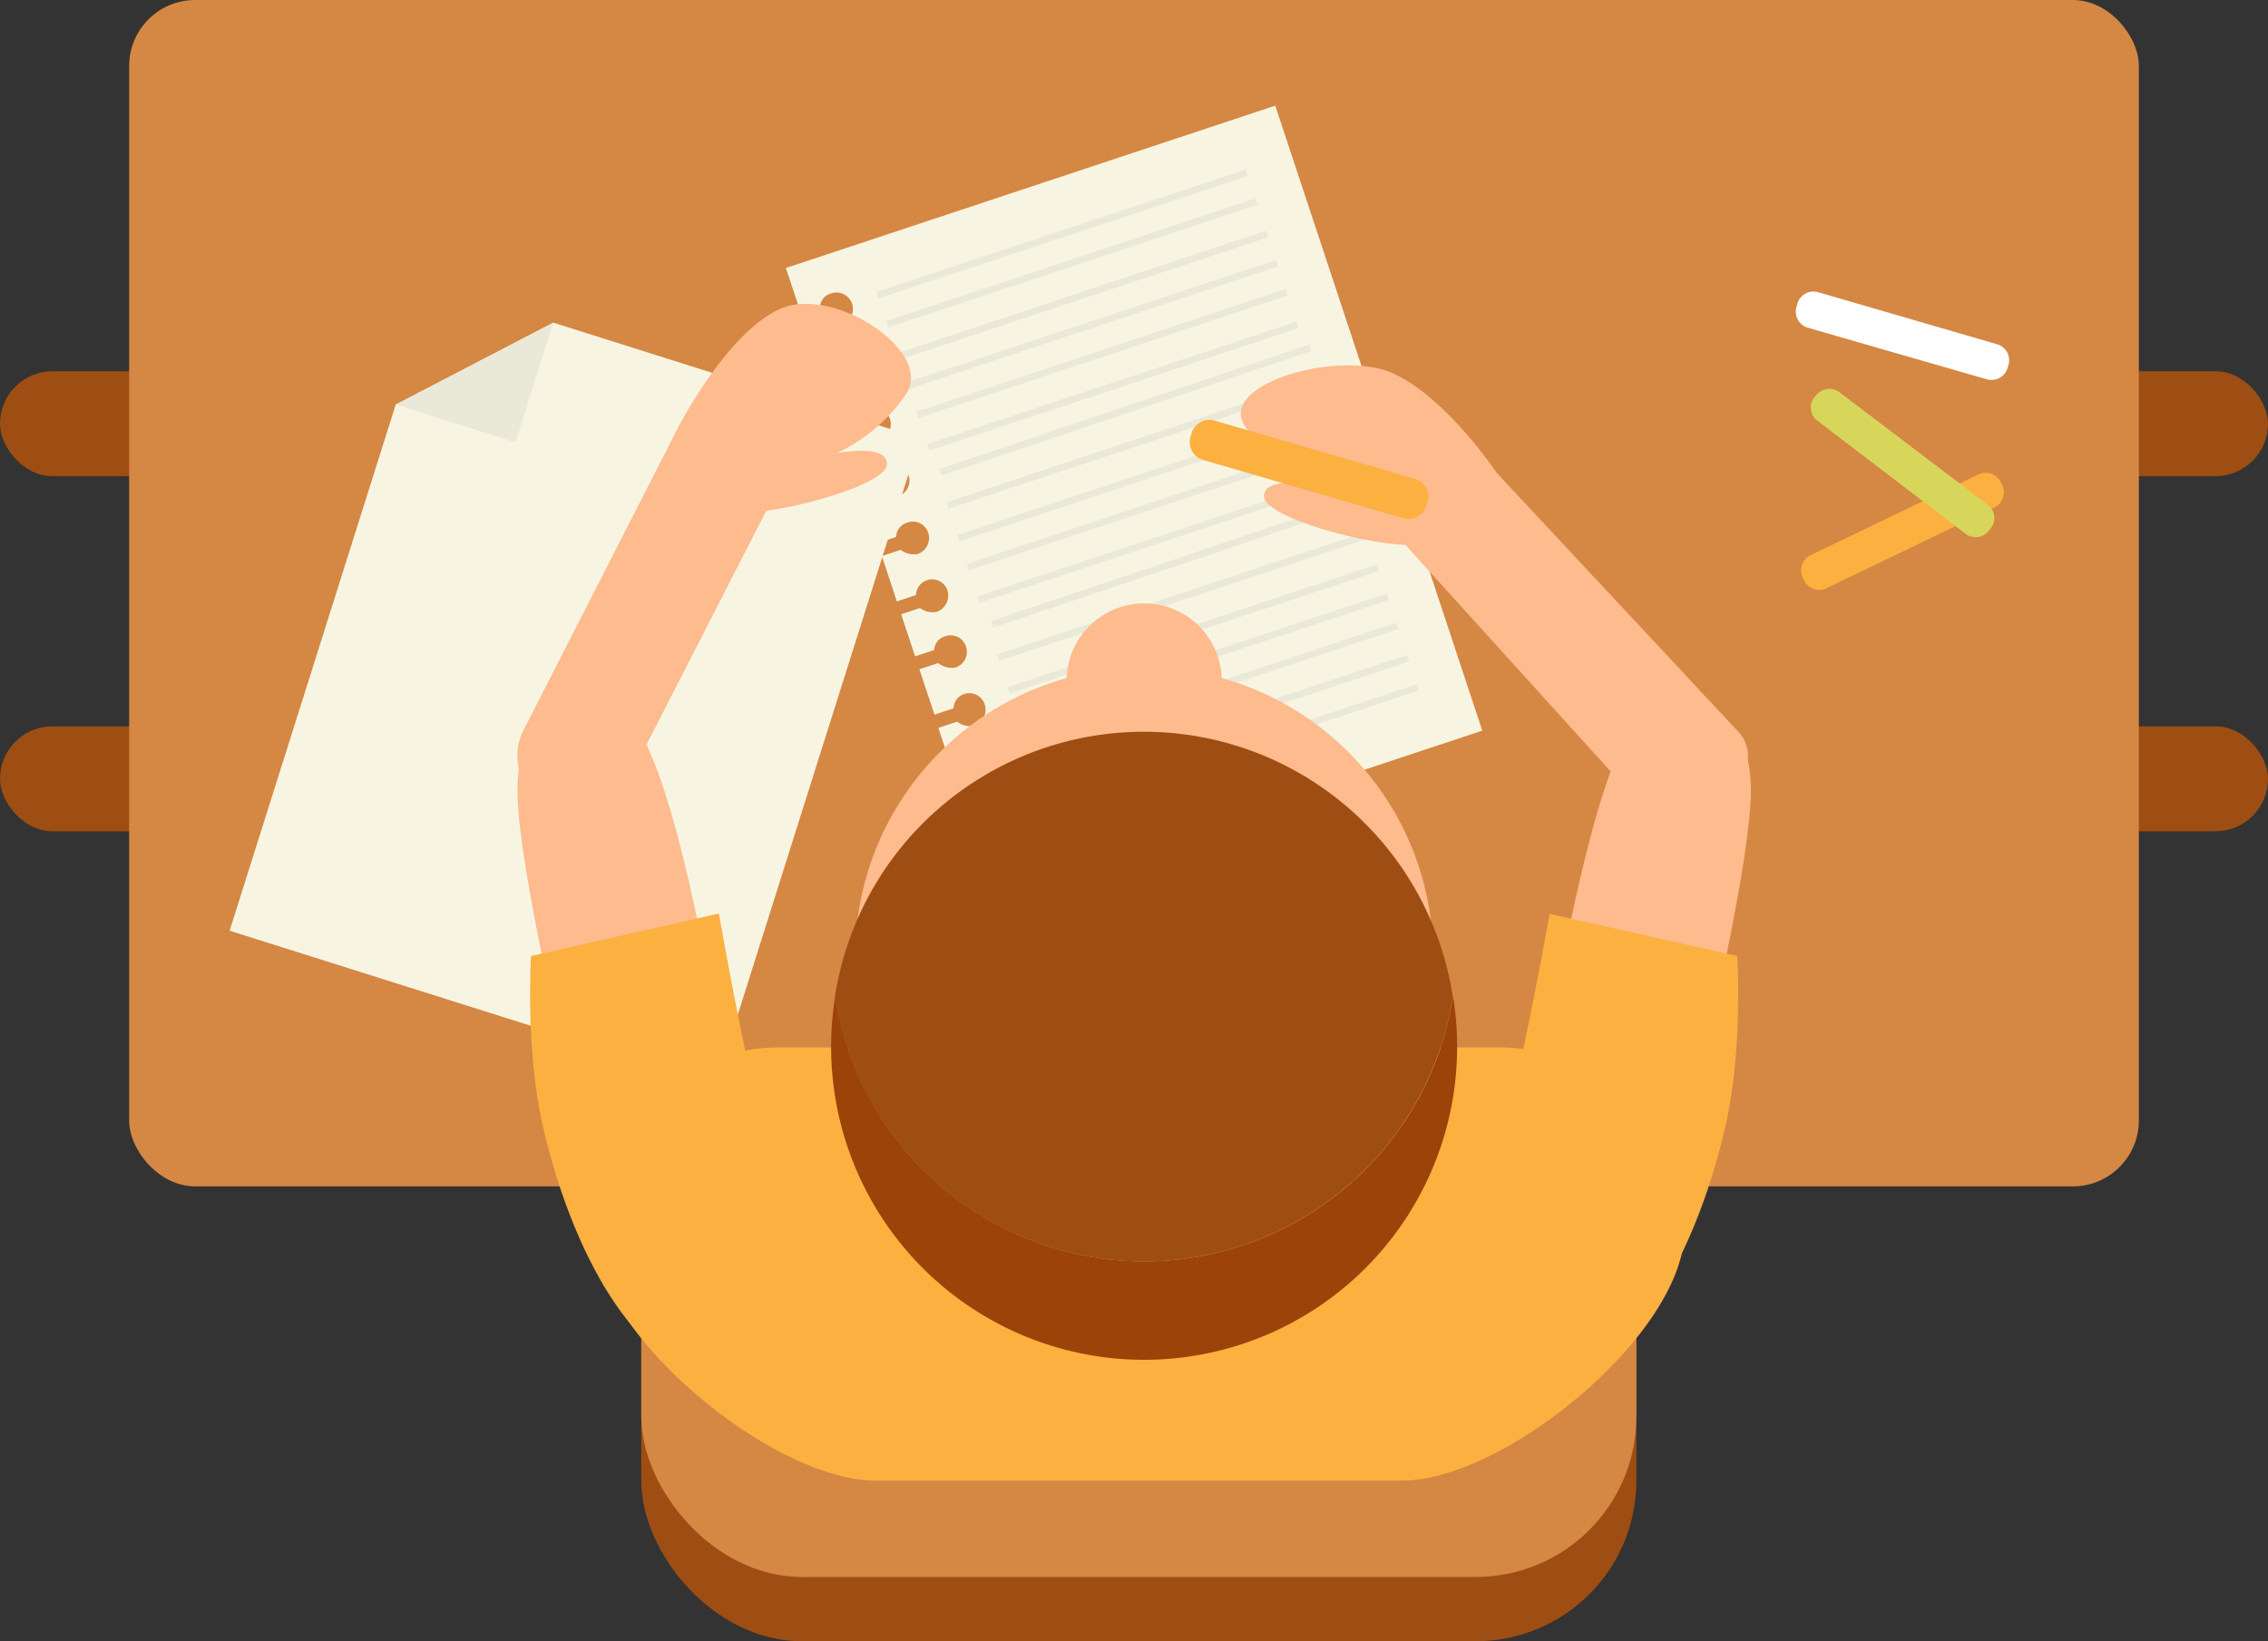<svg xmlns="http://www.w3.org/2000/svg" viewBox="0 0 281 203.36"><rect x="0" y="0" width="281" height="203.36" fill="#333333" stroke="none"/><defs><style>.cls-1{fill:#9e4e13;}.cls-2{fill:#d58744;}.cls-3{fill:#f7f5e2;}.cls-4{fill:#eae8d8;}.cls-5{fill:#fcb040;}.cls-6{fill:#fdbb8e;}.cls-7{fill:#9b4308;}.cls-8{fill:#fff;}.cls-9{fill:#d8d55b;}</style></defs><title>Asset 3</title><g id="Layer_2" data-name="Layer 2"><g id="objects"><rect class="cls-1" y="46" width="281" height="13" rx="6.5" ry="6.5"/><rect class="cls-1" y="90" width="281" height="13" rx="6.5" ry="6.5"/><rect class="cls-2" x="16" width="249" height="147" rx="8.18" ry="8.18"/><path class="cls-3" d="M97.37,33.21l1.87,5.62L101.6,38A1.81,1.81,0,0,1,103,36.35a2,2,0,1,1,1.28,3.87,1.85,1.85,0,0,1-2.15-.56l-2.33.77,1.86,5.62,2.37-.79a1.83,1.83,0,0,1,1.34-1.76,2,2,0,0,1,2.57,1.25,2.09,2.09,0,0,1-1.28,2.64,2.66,2.66,0,0,1-2.13-.51l-2.33.77L104,53.27l2.37-.79a1.94,1.94,0,0,1,1.32-1.82,2,2,0,0,1,2.56,1.21A2.14,2.14,0,0,1,109,54.57a2.61,2.61,0,0,1-2.12-.46l-2.33.77,1.73,5.22,2.37-.79A1.82,1.82,0,0,1,110,57.62a2,2,0,1,1,1.28,3.87,1.85,1.85,0,0,1-2.15-.56l-2.33.77,1.86,5.62,2.37-.79a1.88,1.88,0,0,1,1.34-1.76A2,2,0,0,1,115,66a2.1,2.1,0,0,1-1.28,2.64,2.65,2.65,0,0,1-2.13-.51l-2.33.77,1.86,5.62,2.37-.79a2,2,0,0,1,1.32-1.83,2,2,0,0,1,2.56,1.21,2.15,2.15,0,0,1-1.27,2.69,2.61,2.61,0,0,1-2.12-.46l-2.33.77,1.73,5.22,2.37-.79a1.82,1.82,0,0,1,1.36-1.7,2,2,0,0,1,2.58,1.28,2.05,2.05,0,0,1-1.3,2.59,2.7,2.7,0,0,1-2.15-.55l-2.33.77,1.87,5.62,2.37-.79A1.88,1.88,0,0,1,119.45,86,2,2,0,0,1,122,87.27a2.1,2.1,0,0,1-1.28,2.65,2.64,2.64,0,0,1-2.13-.5l-2.33.77,1.87,5.62,2.37-.79a2,2,0,0,1,3.87-.63,2.15,2.15,0,0,1-1.26,2.7,2.6,2.6,0,0,1-2.11-.45l-2.33.77,1.73,5.22,2.37-.79a1.82,1.82,0,0,1,1.36-1.7,2,2,0,0,1,2.58,1.27,2.06,2.06,0,0,1-1.3,2.6,2.72,2.72,0,0,1-2.15-.55l-2.33.77,2.13,6.42,60.59-20.12L158,13.09Z"/><rect class="cls-4" x="110.03" y="36.17" width="48.2" height="0.85" transform="translate(-4.7 44.13) rotate(-18.37)"/><rect class="cls-4" x="111.23" y="39.79" width="48.2" height="0.85" transform="translate(-5.78 44.69) rotate(-18.37)"/><rect class="cls-4" x="116.16" y="54.63" width="48.2" height="0.85" transform="translate(-10.2 47) rotate(-18.37)"/><rect class="cls-4" x="120.02" y="66.27" width="48.2" height="0.84" transform="translate(-13.67 48.8) rotate(-18.36)"/><rect class="cls-4" x="122.42" y="73.49" width="48.2" height="0.85" transform="translate(-15.83 49.93) rotate(-18.37)"/><rect class="cls-4" x="124.95" y="81.12" width="48.2" height="0.85" transform="translate(-18.1 51.12) rotate(-18.37)"/><rect class="cls-4" x="108.7" y="32.16" width="48.2" height="0.85" transform="translate(-3.5 43.5) rotate(-18.37)"/><rect class="cls-4" x="127.48" y="88.74" width="48.2" height="0.85" transform="translate(-20.37 52.3) rotate(-18.37)"/><rect class="cls-4" x="112.43" y="43.4" width="48.2" height="0.85" transform="translate(-6.85 45.25) rotate(-18.37)"/><rect class="cls-4" x="113.76" y="47.41" width="48.2" height="0.85" transform="translate(-8.05 45.87) rotate(-18.36)"/><rect class="cls-4" x="117.49" y="58.65" width="48.2" height="0.85" transform="translate(-11.4 47.62) rotate(-18.36)"/><rect class="cls-4" x="114.96" y="51.02" width="48.2" height="0.85" transform="matrix(0.95, -0.32, 0.32, 0.95, -9.13, 46.43)"/><rect class="cls-4" x="118.69" y="62.26" width="48.2" height="0.85" transform="translate(-12.48 48.18) rotate(-18.37)"/><rect class="cls-4" x="121.22" y="69.88" width="48.2" height="0.85" transform="matrix(0.95, -0.32, 0.32, 0.95, -14.75, 49.37)"/><rect class="cls-4" x="123.75" y="77.5" width="48.2" height="0.85" transform="translate(-17.02 50.55) rotate(-18.36)"/><rect class="cls-4" x="126.15" y="84.73" width="48.2" height="0.84" transform="translate(-19.18 51.68) rotate(-18.37)"/><rect class="cls-4" x="107.5" y="28.55" width="48.2" height="0.85" transform="translate(-2.43 42.94) rotate(-18.36)"/><rect class="cls-4" x="128.68" y="92.35" width="48.2" height="0.84" transform="translate(-21.45 52.86) rotate(-18.37)"/><polygon class="cls-3" points="68.55 39.98 49.03 50.13 28.45 115.32 88.69 134.34 113.96 54.32 68.55 39.98"/><polygon class="cls-4" points="49.03 50.13 63.87 54.82 68.55 39.98 49.03 50.13"/><rect class="cls-1" x="79.45" y="145.69" width="123.29" height="57.67" rx="19.89" ry="19.89"/><rect class="cls-2" x="79.45" y="137.73" width="123.29" height="57.67" rx="19.89" ry="19.89"/><path class="cls-5" d="M208.71,152.46c0,12.73-22.26,31-35,31H108.47c-12.74,0-35-18.28-35-31v.38a23.06,23.06,0,0,1,23.06-23.06h89.11a23.06,23.06,0,0,1,23.06,23.06Z"/><circle class="cls-6" cx="141.76" cy="118.51" r="35.8"/><circle class="cls-6" cx="141.76" cy="84.37" r="9.61"/><path class="cls-7" d="M141.76,156.29a38.76,38.76,0,0,1-38.28-32.82,38.78,38.78,0,1,0,76.55,0A38.75,38.75,0,0,1,141.76,156.29Z"/><path class="cls-1" d="M141.76,156.29A38.75,38.75,0,0,0,180,123.48a38.73,38.73,0,0,0-76.55,0A38.76,38.76,0,0,0,141.76,156.29Z"/><path class="cls-6" d="M80.86,94C75,80,75.43,88.09,70.78,89.1c0,0-6.68-1.41-6.67,8.86,0,11.72,10.5,52.7,10.5,52.7a8.62,8.62,0,0,0,10.25,6.6l.65-.14a8.62,8.62,0,0,0,6.6-10.25S86.74,108,80.86,94Z"/><path class="cls-6" d="M96.84,59.58a6.92,6.92,0,0,0-3-9.32L93.36,50A6.92,6.92,0,0,0,84,53L64.87,90.46a6.92,6.92,0,0,0,3,9.32l.47.24a6.93,6.93,0,0,0,9.32-3Z"/><path class="cls-5" d="M93.09,133.57c4.09,18,1.62,33.83-5.52,35.46s-16.24-11.61-20.33-29.57c-2.17-9.51-1.45-21-1.45-21l23.28-5.27S91,124.41,93.09,133.57Z"/><path class="cls-6" d="M200.18,94c5.88-14,5.43-5.9,10.08-4.89,0,0,6.68-1.41,6.67,8.86,0,11.72-10.5,52.7-10.5,52.7a8.62,8.62,0,0,1-10.25,6.6l-.65-.14a8.62,8.62,0,0,1-6.6-10.25S194.3,108,200.18,94Z"/><path class="cls-6" d="M174.77,68.23a6.92,6.92,0,0,1,.49-9.78l.39-.36a6.92,6.92,0,0,1,9.78.49l29.94,32.08c2.57,2.83.64,6.31-2.19,8.87l-.39.36a6.92,6.92,0,0,1-9.78-.49Z"/><path class="cls-5" d="M187.95,133.57c-4.09,18-1.62,33.83,5.52,35.46s16.24-11.61,20.33-29.57c2.17-9.51,1.45-21,1.45-21L192,113.24S190,124.41,187.95,133.57Z"/><path class="cls-6" d="M84,53s6-11.74,12.64-14.72,19.22,5.31,15.58,10.61a21.24,21.24,0,0,1-8.62,7.29s6.3-1.32,6.3,1.33-13.59,6.3-18.56,6Z"/><path class="cls-6" d="M185.42,58.58s-6.21-9.34-12.84-12.33-21.94,1.33-18.29,6.63a21.24,21.24,0,0,0,8.62,7.29s-6.3-1.32-6.3,1.33,13.59,6.3,18.56,6Z"/><path class="cls-5" d="M175.28,59.33a2.32,2.32,0,0,1,1.59,2.88l-.12.41a2.32,2.32,0,0,1-2.88,1.59L149.09,57a2.32,2.32,0,0,1-1.59-2.88l.12-.41a2.32,2.32,0,0,1,2.88-1.59Z"/><path class="cls-8" d="M247.43,42.65a2.08,2.08,0,0,1,1.42,2.57l-.11.36A2.08,2.08,0,0,1,246.17,47L224,40.61A2.07,2.07,0,0,1,222.59,38l.1-.37a2.07,2.07,0,0,1,2.58-1.42Z"/><path class="cls-5" d="M245.14,58.78a2.08,2.08,0,0,1,2.77,1l.16.34a2.08,2.08,0,0,1-1,2.77l-20.79,10a2.07,2.07,0,0,1-2.77-1l-.17-.34a2.08,2.08,0,0,1,1-2.77Z"/><path class="cls-9" d="M246.27,62.53a2.08,2.08,0,0,1,.4,2.91l-.23.3a2.08,2.08,0,0,1-2.91.4l-18.35-14a2.07,2.07,0,0,1-.4-2.91L225,49a2.08,2.08,0,0,1,2.92-.39Z"/></g></g></svg>